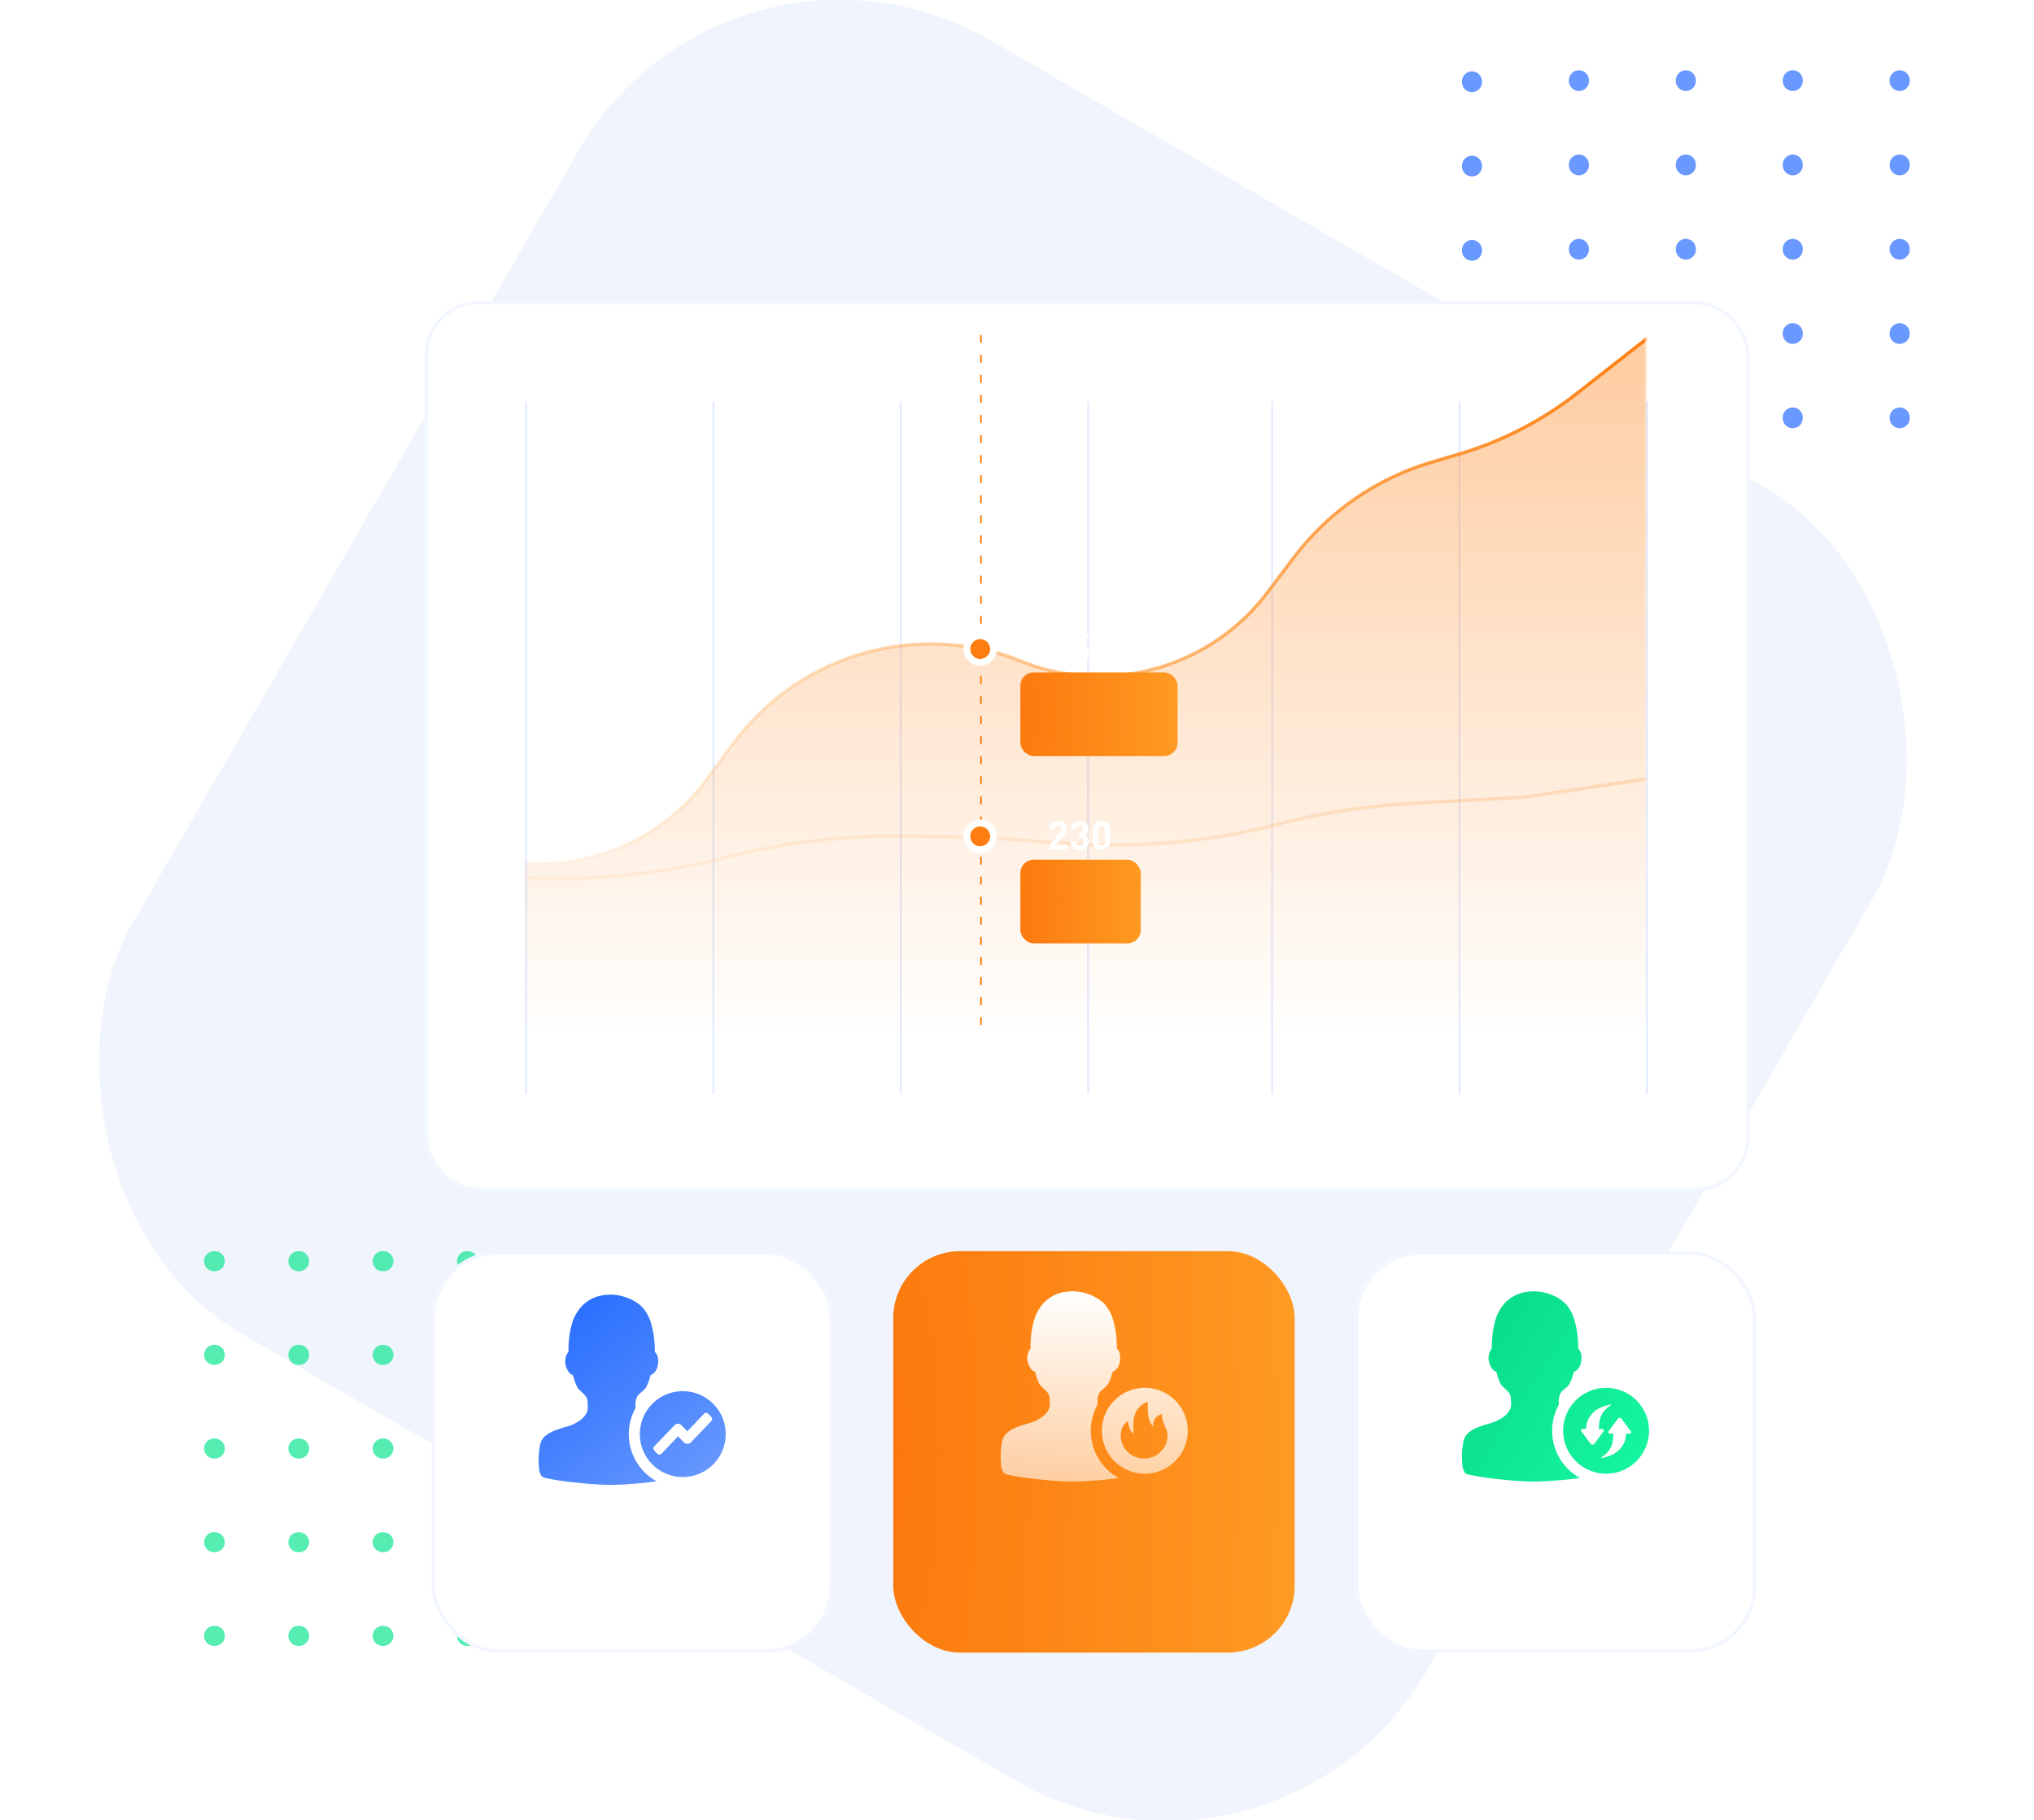 <svg width="608" height="544" viewBox="0 0 608 544" fill="none" xmlns="http://www.w3.org/2000/svg">
<g clip-path="url(#clip0_612_1427)">
<path d="M342.42 288.971L343.278 288.119C354.355 281.687 363.643 272.616 370.302 261.726C376.961 250.837 380.781 238.472 381.417 225.749C382.37 182.686 344.041 146.437 295.605 145.491C247.169 144.545 206.932 178.522 205.979 221.206C205.025 263.89 243.355 300.517 291.791 301.464H297.321C302.781 305.32 308.481 308.829 314.388 311.969C323.441 316.958 333.593 319.656 343.946 319.825C353.48 318.878 355.006 312.916 353.48 309.698C351.955 306.48 348.427 306.48 345.662 304.682C342.68 303.146 340.249 300.733 338.701 297.773C338.22 296.896 337.948 295.921 337.905 294.923C337.862 293.926 338.051 292.931 338.456 292.017C338.861 291.103 339.472 290.294 340.242 289.651C341.012 289.008 341.92 288.548 342.897 288.308" fill="#F0F4FD"/>
<rect x="218" y="-33" width="446.774" height="446.774" rx="90" transform="rotate(30 218 -33)" fill="#F0F4FD"/>
<g opacity="0.7">
<line x1="64" y1="405" x2="187.85" y2="405" stroke="#0DE592" stroke-width="6" stroke-linecap="round" stroke-dasharray="0.2 25"/>
<line x1="64.001" y1="377" x2="187.851" y2="377" stroke="#0DE592" stroke-width="6" stroke-linecap="round" stroke-dasharray="0.2 25"/>
<line x1="64" y1="433" x2="187.85" y2="433" stroke="#0DE592" stroke-width="6" stroke-linecap="round" stroke-dasharray="0.2 25"/>
<line x1="64" y1="461" x2="187.85" y2="461" stroke="#0DE592" stroke-width="6" stroke-linecap="round" stroke-dasharray="0.2 25"/>
<line x1="64" y1="489" x2="187.85" y2="489" stroke="#0DE592" stroke-width="6" stroke-linecap="round" stroke-dasharray="0.2 25"/>
</g>
<g opacity="0.6">
<line x1="440" y1="125.337" x2="440" y2="11.337" stroke="#0555FF" stroke-width="6" stroke-linecap="round" stroke-dasharray="0.2 25"/>
<line x1="471.963" y1="125" x2="471.963" y2="11" stroke="#0555FF" stroke-width="6" stroke-linecap="round" stroke-dasharray="0.2 25"/>
<line x1="535.89" y1="125" x2="535.89" y2="11" stroke="#0555FF" stroke-width="6" stroke-linecap="round" stroke-dasharray="0.2 25"/>
<line x1="567.853" y1="125" x2="567.853" y2="11" stroke="#0555FF" stroke-width="6" stroke-linecap="round" stroke-dasharray="0.2 25"/>
<line x1="503.927" y1="125" x2="503.927" y2="11" stroke="#0555FF" stroke-width="6" stroke-linecap="round" stroke-dasharray="0.2 25"/>
</g>
<g filter="url(#filter0_d_612_1427)">
<rect x="127" y="70" width="396" height="266" rx="16" fill="white"/>
<line x1="157.25" y1="100" x2="157.25" y2="307" stroke="#2C70FF" stroke-opacity="0.16" stroke-width="0.5"/>
<line x1="213.25" y1="100" x2="213.25" y2="307" stroke="#2C70FF" stroke-opacity="0.16" stroke-width="0.5"/>
<line x1="269.25" y1="100" x2="269.25" y2="307" stroke="#2C70FF" stroke-opacity="0.16" stroke-width="0.5"/>
<line x1="325.25" y1="100" x2="325.25" y2="307" stroke="#2C70FF" stroke-opacity="0.16" stroke-width="0.5"/>
<line x1="380.25" y1="100" x2="380.25" y2="307" stroke="#2C70FF" stroke-opacity="0.16" stroke-width="0.5"/>
<line x1="436.25" y1="100" x2="436.25" y2="307" stroke="#2C70FF" stroke-opacity="0.16" stroke-width="0.5"/>
<line x1="492.25" y1="100" x2="492.25" y2="307" stroke="#2C70FF" stroke-opacity="0.16" stroke-width="0.5"/>
<rect x="127.5" y="70.5" width="395" height="265" rx="15.5" stroke="#F2F6FF"/>
</g>
<g filter="url(#filter1_d_612_1427)">
<rect x="129" y="354" width="120" height="120" rx="20" fill="white"/>
<rect x="129.5" y="354.5" width="119" height="119" rx="19.5" stroke="#F2F6FF"/>
</g>
<g filter="url(#filter2_d_612_1427)">
<path fill-rule="evenodd" clip-rule="evenodd" d="M182.605 386.009C183.637 386.01 184.665 386.134 185.668 386.379C186.654 386.613 187.614 386.945 188.534 387.372C189.377 387.758 190.176 388.234 190.918 388.792C191.526 389.248 192.07 389.783 192.537 390.382C193.451 391.582 194.14 392.938 194.572 394.383C194.972 395.75 195.272 397.145 195.469 398.555C195.663 400.079 195.758 401.614 195.753 403.15C196.002 403.349 196.204 403.6 196.344 403.887C196.495 404.212 196.605 404.556 196.672 404.908C196.766 405.414 196.781 405.93 196.716 406.44C196.663 407.094 196.508 407.735 196.256 408.341C196.06 408.753 195.793 409.127 195.469 409.448C195.186 409.731 194.842 409.945 194.462 410.072C194.297 410.68 194.123 411.285 193.938 411.888C193.741 412.38 193.543 412.861 193.325 413.336C193.128 413.748 192.862 414.122 192.537 414.443C191.973 414.914 191.419 415.397 190.875 415.891C190.384 416.456 190.085 417.161 190.021 417.906C189.919 418.477 189.914 419.334 189.943 419.913C189.454 420.808 189.183 421.49 188.925 422.152L188.869 422.328C188.498 423.494 188.35 423.961 188.2 424.846C188.049 425.683 188.005 426.346 187.982 426.683L187.978 426.743C187.887 427.951 188.031 429.299 188.126 430.066C188.289 431.159 188.587 432.187 188.759 432.741C188.92 433.205 189.096 433.665 189.285 434.119L189.308 434.169C189.586 434.772 189.725 435.073 190.152 435.833C190.333 436.129 190.519 436.421 190.709 436.711C191.115 437.313 191.443 437.729 191.65 437.967C192.319 438.765 192.756 439.174 192.756 439.174C193.24 439.633 193.729 440.094 194.454 440.636C194.75 440.848 195.066 441.067 195.066 441.067C195.397 441.284 195.733 441.492 196.074 441.693L196.075 441.693C196.124 441.721 196.149 441.735 196.174 441.749C196.189 441.758 196.203 441.767 196.223 441.778C196.237 441.786 196.253 441.796 196.272 441.807C194.772 442.04 192.209 442.313 190.678 442.446C189.207 442.574 187.733 442.678 186.259 442.759C184.859 442.836 183.634 442.873 182.605 442.873C181.577 442.873 180.374 442.836 178.996 442.759C177.617 442.682 176.217 442.58 174.751 442.446C173.298 442.314 171.847 442.162 170.398 441.991C168.954 441.82 167.641 441.641 166.46 441.453C165.279 441.265 164.294 441.074 163.463 440.884C162.918 440.804 162.396 440.61 161.931 440.316C161.385 439.491 161.096 438.524 161.1 437.535C160.91 435.527 160.991 433.503 161.34 431.516C161.431 430.284 161.996 429.135 162.916 428.309C163.821 427.556 164.85 426.964 165.957 426.559C167.141 426.114 168.345 425.725 169.566 425.395C170.74 425.086 171.856 424.587 172.87 423.919C173.503 423.529 174.078 423.051 174.576 422.499C174.938 422.097 175.226 421.636 175.429 421.136C175.622 420.687 175.718 420.204 175.714 419.716C175.714 419.224 175.692 418.675 175.648 418.068C175.624 417.297 175.321 416.561 174.795 415.996C174.261 415.454 173.706 414.933 173.132 414.434C172.816 414.116 172.563 413.74 172.388 413.327C172.188 412.846 171.991 412.363 171.798 411.879C171.612 411.277 171.438 410.671 171.273 410.063C171.003 409.976 170.751 409.841 170.529 409.665C170.265 409.429 170.03 409.162 169.829 408.871C169.535 408.418 169.321 407.919 169.195 407.394C168.984 406.836 168.902 406.238 168.954 405.644C168.991 405.179 169.087 404.721 169.238 404.281C169.396 403.844 169.634 403.439 169.938 403.089C169.902 401.647 169.975 400.205 170.157 398.774C170.314 397.452 170.57 396.143 170.923 394.858C171.269 393.523 171.839 392.256 172.607 391.111C173.219 390.13 173.987 389.257 174.883 388.527C175.663 387.895 176.524 387.37 177.442 386.965C178.281 386.598 179.163 386.34 180.067 386.199C180.907 386.069 181.756 386.002 182.606 386V386.009H182.605ZM216.935 427.685C216.935 434.778 211.185 440.528 204.092 440.528C196.999 440.528 191.249 434.778 191.249 427.685C191.249 420.592 196.999 414.842 204.092 414.842C211.185 414.842 216.935 420.592 216.935 427.685ZM210.445 421.6C210.562 421.479 210.772 421.321 211.07 421.321C211.368 421.321 211.578 421.479 211.694 421.6L212.621 422.561C212.741 422.685 212.88 422.892 212.88 423.174C212.88 423.454 212.742 423.661 212.622 423.785L206.481 430.203L206.465 430.216C205.908 430.712 205.028 430.764 204.466 430.18L202.684 428.332L197.743 433.544C197.627 433.665 197.416 433.824 197.118 433.824C196.82 433.824 196.609 433.666 196.493 433.545L195.566 432.584C195.406 432.418 195.307 432.193 195.307 431.953C195.307 431.748 195.387 431.49 195.61 431.313L195.601 431.322L195.722 431.438L195.62 431.305L195.61 431.313L201.66 424.99L201.676 424.977C202.233 424.482 203.113 424.429 203.675 425.013L205.457 426.861L210.441 421.604L210.445 421.6Z" fill="url(#paint0_linear_612_1427)"/>
</g>
<g filter="url(#filter3_d_612_1427)">
<rect x="267" y="354" width="120" height="120" rx="20" fill="url(#paint1_radial_612_1427)"/>
</g>
<path fill-rule="evenodd" clip-rule="evenodd" d="M320.714 386.009C321.746 386.01 322.775 386.134 323.777 386.379C324.763 386.613 325.723 386.945 326.643 387.372C327.486 387.758 328.286 388.234 329.027 388.792C329.635 389.248 330.179 389.783 330.647 390.382C331.56 391.582 332.249 392.938 332.681 394.383C333.081 395.75 333.381 397.145 333.578 398.555C333.772 400.079 333.867 401.614 333.862 403.15C334.111 403.349 334.313 403.6 334.453 403.887C334.604 404.212 334.715 404.556 334.781 404.908C334.876 405.414 334.89 405.93 334.825 406.44C334.772 407.094 334.617 407.735 334.366 408.341C334.169 408.753 333.903 409.127 333.578 409.448C333.296 409.731 332.951 409.945 332.572 410.072C332.407 410.68 332.232 411.285 332.047 411.888C331.85 412.38 331.653 412.861 331.434 413.336C331.238 413.748 330.971 414.122 330.647 414.443C330.083 414.914 329.528 415.397 328.984 415.891C328.493 416.456 328.194 417.161 328.131 417.906C328.029 418.477 328.023 419.334 328.052 419.913C327.563 420.808 327.293 421.49 327.035 422.152L326.979 422.328C326.608 423.494 326.459 423.961 326.31 424.846C326.158 425.683 326.114 426.346 326.092 426.683L326.088 426.743C325.997 427.951 326.14 429.299 326.235 430.066C326.398 431.159 326.697 432.187 326.868 432.741C327.03 433.205 327.205 433.665 327.394 434.119L327.417 434.169C327.695 434.772 327.835 435.073 328.262 435.833C328.443 436.129 328.628 436.421 328.819 436.711C329.225 437.313 329.553 437.729 329.759 437.967C330.428 438.765 330.865 439.174 330.865 439.174C331.35 439.633 331.838 440.094 332.563 440.636C332.859 440.848 333.175 441.067 333.175 441.067C333.506 441.284 333.842 441.492 334.183 441.693L334.184 441.693C334.234 441.721 334.258 441.735 334.283 441.749C334.298 441.758 334.313 441.767 334.333 441.778C334.346 441.786 334.362 441.796 334.382 441.807C332.881 442.04 330.319 442.313 328.787 442.446C327.316 442.574 325.843 442.678 324.368 442.759C322.968 442.836 321.743 442.873 320.715 442.873C319.686 442.873 318.483 442.836 317.105 442.759C315.726 442.682 314.326 442.58 312.861 442.446C311.407 442.314 309.956 442.162 308.507 441.991C307.063 441.82 305.75 441.641 304.569 441.453C303.388 441.265 302.403 441.074 301.572 440.884C301.027 440.804 300.506 440.61 300.04 440.316C299.494 439.491 299.205 438.524 299.209 437.535C299.02 435.527 299.1 433.503 299.45 431.516C299.541 430.284 300.105 429.135 301.025 428.309C301.931 427.556 302.959 426.964 304.066 426.559C305.25 426.114 306.455 425.725 307.676 425.395C308.85 425.086 309.966 424.587 310.979 423.919C311.613 423.529 312.187 423.051 312.686 422.499C313.047 422.097 313.336 421.636 313.539 421.136C313.731 420.687 313.828 420.204 313.823 419.716C313.823 419.224 313.801 418.675 313.757 418.068C313.734 417.297 313.43 416.561 312.904 415.996C312.37 415.454 311.816 414.933 311.242 414.434C310.925 414.116 310.672 413.74 310.498 413.327C310.297 412.846 310.1 412.363 309.907 411.879C309.722 411.277 309.547 410.671 309.382 410.063C309.113 409.976 308.861 409.841 308.639 409.665C308.374 409.429 308.139 409.162 307.938 408.871C307.645 408.418 307.43 407.919 307.304 407.394C307.094 406.836 307.011 406.238 307.063 405.644C307.1 405.179 307.196 404.721 307.348 404.281C307.506 403.844 307.743 403.439 308.048 403.089C308.011 401.647 308.085 400.205 308.266 398.774C308.423 397.452 308.679 396.143 309.032 394.858C309.378 393.523 309.948 392.256 310.717 391.111C311.328 390.13 312.097 389.257 312.992 388.527C313.773 387.895 314.633 387.37 315.552 386.965C316.39 386.598 317.272 386.34 318.177 386.199C319.017 386.069 319.865 386.002 320.715 386V386.009H320.714ZM355.043 427.685C355.043 434.778 349.293 440.528 342.2 440.528C335.107 440.528 329.357 434.778 329.357 427.685C329.357 420.592 335.107 414.842 342.2 414.842C349.293 414.842 355.043 420.592 355.043 427.685ZM347.333 422.694C347.334 422.694 347.334 422.694 347.334 422.694H347.333C347.333 422.694 347.333 422.694 347.333 422.694ZM347.333 422.694C344.972 423.358 344.54 425.241 344.692 426.437C343.073 424.559 343.074 422.409 343.077 419.368C343.077 419.247 343.077 419.124 343.077 419C338.567 420.678 338.697 424.992 338.77 427.396C338.784 427.871 338.796 428.272 338.769 428.562C337.411 427.465 337.154 424.844 337.154 424.844C335.72 425.572 335 427.517 335 429.094C335 432.908 338.134 436 342 436C345.866 436 349 432.908 349 429.094C349 428.052 348.644 427.268 348.26 426.425C347.81 425.434 347.322 424.362 347.333 422.694Z" fill="url(#paint2_linear_612_1427)"/>
<g filter="url(#filter4_d_612_1427)">
<rect x="405" y="354" width="120" height="120" rx="20" fill="white"/>
<rect x="405.5" y="354.5" width="119" height="119" rx="19.5" stroke="#F2F6FF"/>
</g>
<path fill-rule="evenodd" clip-rule="evenodd" d="M461.668 386.379C460.665 386.134 459.637 386.01 458.605 386.009H458.606V386C457.756 386.002 456.907 386.069 456.067 386.199C455.163 386.34 454.281 386.598 453.442 386.965C452.524 387.37 451.663 387.895 450.883 388.527C449.987 389.257 449.219 390.13 448.607 391.111C447.839 392.256 447.269 393.523 446.923 394.858C446.57 396.143 446.314 397.452 446.157 398.774C445.975 400.205 445.902 401.647 445.938 403.089C445.634 403.439 445.396 403.844 445.238 404.281C445.087 404.721 444.991 405.179 444.954 405.644C444.902 406.238 444.984 406.836 445.195 407.394C445.321 407.919 445.535 408.418 445.829 408.871C446.03 409.162 446.265 409.429 446.529 409.665C446.751 409.841 447.003 409.976 447.273 410.063C447.438 410.671 447.612 411.277 447.798 411.879C447.991 412.363 448.188 412.846 448.388 413.327C448.563 413.74 448.816 414.116 449.132 414.434C449.706 414.933 450.261 415.454 450.795 415.996C451.321 416.561 451.624 417.297 451.648 418.068C451.692 418.675 451.714 419.224 451.714 419.716C451.718 420.204 451.622 420.687 451.429 421.136C451.226 421.636 450.938 422.097 450.576 422.499C450.078 423.051 449.503 423.529 448.87 423.919C447.856 424.587 446.74 425.086 445.566 425.395C444.345 425.725 443.141 426.114 441.957 426.559C440.85 426.964 439.821 427.556 438.916 428.309C437.996 429.135 437.431 430.284 437.34 431.516C436.991 433.503 436.91 435.527 437.1 437.535C437.096 438.524 437.385 439.491 437.931 440.316C438.396 440.61 438.918 440.804 439.463 440.884C440.294 441.074 441.279 441.265 442.46 441.453C443.641 441.641 444.954 441.82 446.398 441.991C447.847 442.162 449.298 442.314 450.751 442.446C452.217 442.58 453.617 442.682 454.996 442.759C456.374 442.836 457.577 442.873 458.605 442.873C459.634 442.873 460.859 442.836 462.259 442.759C463.733 442.678 465.207 442.574 466.678 442.446C468.209 442.313 470.772 442.04 472.272 441.807L472.223 441.778L472.174 441.749C472.149 441.735 472.124 441.721 472.075 441.693L472.074 441.693C471.733 441.492 471.397 441.284 471.066 441.067C471.066 441.067 470.75 440.848 470.454 440.636C469.729 440.094 469.24 439.633 468.756 439.174C468.756 439.174 468.319 438.765 467.65 437.967C467.443 437.729 467.115 437.313 466.709 436.711C466.519 436.421 466.333 436.129 466.152 435.833C465.725 435.073 465.586 434.772 465.308 434.169L465.285 434.119C465.096 433.665 464.92 433.205 464.759 432.741C464.587 432.187 464.289 431.159 464.126 430.066C464.031 429.299 463.887 427.951 463.978 426.743L463.982 426.683C464.005 426.346 464.049 425.683 464.2 424.846C464.35 423.961 464.498 423.494 464.869 422.328L464.925 422.152C465.183 421.49 465.454 420.808 465.943 419.913C465.914 419.334 465.919 418.477 466.021 417.906C466.085 417.161 466.384 416.456 466.875 415.891C467.419 415.397 467.973 414.914 468.537 414.443C468.862 414.122 469.128 413.748 469.325 413.336C469.543 412.861 469.741 412.38 469.938 411.888C470.123 411.285 470.297 410.68 470.462 410.072C470.842 409.945 471.186 409.731 471.469 409.448C471.793 409.127 472.06 408.753 472.256 408.341C472.508 407.735 472.663 407.094 472.716 406.44C472.781 405.93 472.766 405.414 472.672 404.908C472.605 404.556 472.495 404.212 472.344 403.887C472.204 403.6 472.002 403.349 471.753 403.15C471.758 401.614 471.663 400.079 471.469 398.555C471.272 397.145 470.972 395.75 470.572 394.383C470.14 392.938 469.451 391.582 468.537 390.382C468.07 389.783 467.526 389.248 466.918 388.792C466.176 388.234 465.377 387.758 464.534 387.372C463.614 386.945 462.654 386.613 461.668 386.379ZM480.091 440.528C487.184 440.528 492.934 434.778 492.934 427.685C492.934 420.592 487.184 414.842 480.091 414.842C472.998 414.842 467.248 420.592 467.248 427.685C467.248 434.778 472.998 440.528 480.091 440.528ZM479.009 427.149H477.916L477.925 426.929C478.018 424.793 478.132 422.16 481.535 420.038C481.556 420.027 481.572 420.009 481.582 419.986C481.591 419.964 481.592 419.938 481.586 419.915C481.58 419.892 481.565 419.871 481.546 419.858C481.527 419.844 481.504 419.838 481.481 419.841C474.657 421.003 474.099 425.836 474.088 427.126H472.995C472.918 427.126 472.843 427.149 472.779 427.192C472.714 427.235 472.663 427.297 472.63 427.369C472.597 427.442 472.584 427.523 472.592 427.603C472.601 427.683 472.63 427.76 472.677 427.823L475.444 431.53C475.513 431.626 475.602 431.704 475.705 431.758C475.807 431.812 475.92 431.84 476.035 431.84C476.149 431.84 476.262 431.812 476.365 431.758C476.467 431.704 476.556 431.626 476.625 431.53L479.348 427.823C479.392 427.76 479.419 427.685 479.426 427.606C479.432 427.528 479.419 427.449 479.386 427.378C479.354 427.307 479.303 427.248 479.241 427.205C479.178 427.163 479.105 427.14 479.031 427.138L479.009 427.149ZM482.264 428.531H481.171L481.149 428.542C481.075 428.54 481.002 428.517 480.939 428.475C480.876 428.432 480.826 428.373 480.794 428.302C480.761 428.231 480.747 428.152 480.754 428.074C480.761 427.995 480.787 427.92 480.832 427.857L483.555 424.15C483.623 424.054 483.712 423.976 483.815 423.922C483.917 423.868 484.03 423.84 484.145 423.84C484.26 423.84 484.373 423.868 484.475 423.922C484.578 423.976 484.667 424.054 484.736 424.15L487.502 427.857C487.55 427.92 487.579 427.997 487.587 428.077C487.596 428.157 487.583 428.238 487.55 428.311C487.517 428.383 487.465 428.445 487.401 428.488C487.336 428.531 487.262 428.554 487.185 428.554H486.092C486.081 429.844 485.523 434.677 478.699 435.839C478.676 435.842 478.653 435.836 478.633 435.822C478.614 435.809 478.6 435.788 478.594 435.765C478.587 435.742 478.589 435.716 478.598 435.694C478.607 435.671 478.624 435.653 478.645 435.642C482.047 433.52 482.162 430.887 482.254 428.751C482.258 428.677 482.261 428.604 482.264 428.531Z" fill="url(#paint3_linear_612_1427)"/>
<mask id="mask0_612_1427" style="mask-type:alpha" maskUnits="userSpaceOnUse" x="157" y="100" width="335" height="207">
<rect x="157" y="100" width="335" height="206.786" fill="#C4C4C4"/>
</mask>
<g mask="url(#mask0_612_1427)">
<line x1="293.216" y1="100.25" x2="293.216" y2="306.75" stroke="#FD7D10" stroke-width="0.5" stroke-linecap="round" stroke-dasharray="2 4"/>
<path opacity="0.4" fill-rule="evenodd" clip-rule="evenodd" d="M-180.087 386V368.972C-180.087 344.276 -164.524 322.261 -141.242 314.024V314.024C-132.434 310.908 -123.007 309.954 -113.753 311.244L-110.61 311.683C-88.098 314.821 -65.439 307.038 -49.608 290.728L-48.199 289.276C-31.124 271.685 -6.553 263.51 17.658 267.365L31.289 269.535L53.487 274.49C73.968 279.062 95.393 276.54 114.252 267.338L122.41 263.357C132.704 258.334 144.205 256.311 155.595 257.52V257.52C177.157 259.809 198.314 250.478 211.164 233.012L219.001 222.359C234.186 201.719 259.038 190.497 284.561 192.755L286.14 192.894C292.48 193.455 298.7 194.974 304.585 197.399V197.399C331.067 208.312 361.578 199.98 378.838 177.121L386.725 166.675C397.024 153.036 411.423 143.056 427.81 138.202L436.163 135.727C449.02 131.918 461.042 125.713 471.594 117.438L508.665 88.368V88.368C529.269 70.872 560.915 85.516 560.915 112.546V386H-180.087Z" fill="url(#paint4_linear_612_1427)"/>
<path fill-rule="evenodd" clip-rule="evenodd" d="M-180.087 386V368.972C-180.087 344.276 -164.524 322.261 -141.242 314.024V314.024C-132.434 310.908 -123.007 309.954 -113.753 311.244L-110.61 311.683C-88.098 314.821 -65.439 307.038 -49.608 290.728L-48.199 289.276C-31.124 271.685 -6.553 263.51 17.658 267.365L31.289 269.535L53.487 274.49C73.968 279.062 95.393 276.54 114.252 267.338L122.41 263.357C132.704 258.334 144.205 256.311 155.595 257.52V257.52C177.157 259.809 198.314 250.478 211.164 233.012L219.001 222.359C234.186 201.719 259.038 190.497 284.561 192.755L286.14 192.894C292.48 193.455 298.7 194.974 304.585 197.399V197.399C331.067 208.312 361.578 199.98 378.838 177.121L386.725 166.675C397.024 153.036 411.423 143.056 427.81 138.202L436.163 135.727C449.02 131.918 461.042 125.713 471.594 117.438L508.665 88.368V88.368C529.269 70.872 560.915 85.516 560.915 112.546V386H-180.087Z" stroke="url(#paint5_linear_612_1427)"/>
<g filter="url(#filter5_d_612_1427)">
<circle cx="293" cy="194" r="3" fill="#FD7D10"/>
<circle cx="293" cy="194" r="4" stroke="white" stroke-width="2"/>
</g>
<path opacity="0.2" fill-rule="evenodd" clip-rule="evenodd" d="M-180.087 313V313C-180.087 292.022 -163.826 274.636 -142.895 273.234L-127.837 272.225L-96.777 273.045C-82.166 273.43 -67.558 272.213 -53.212 269.415L-42.917 267.407C-28.325 264.561 -13.462 263.351 1.397 263.799L31.289 264.7L85.122 266.975L138.164 262.075L163.053 262.575C181.209 262.94 199.515 260.783 217.101 256.257V256.257C234.47 251.787 252.544 249.627 270.477 249.928L295.706 250.35L316.999 252.011C338.55 253.693 360.231 251.869 381.198 246.612L384.13 245.876C396.403 242.799 408.94 240.893 421.573 240.185L455.623 238.275L508.665 230.4V230.4C536.072 225.994 560.915 247.161 560.915 274.921V313H-180.087Z" stroke="url(#paint6_linear_612_1427)"/>
<g filter="url(#filter6_d_612_1427)">
<rect x="305" y="181" width="47" height="25" rx="4" fill="url(#paint7_radial_612_1427)"/>
</g>
<path d="M343.844 191.964L340.502 188L337.16 191.964C336.871 192.305 336.985 192.582 337.41 192.582L338.953 192.582L338.953 197.164C338.953 197.629 339.296 198 339.728 198L341.277 198C341.702 198 342.045 197.629 342.052 197.171L342.052 192.582L343.595 192.582C344.013 192.582 344.127 192.305 343.844 191.964V191.964Z" fill="white"/>
<g filter="url(#filter7_d_612_1427)">
<rect x="305" y="237" width="36" height="25" rx="4" fill="url(#paint8_radial_612_1427)"/>
</g>
<path d="M319.144 196.788V195.312H318.364V193.716H316.864V195.312H315.076L318.004 189.456H316.3L313.372 195.312V196.788H316.864V198H318.364V196.788H319.144ZM325.444 195.12C325.444 194.316 325.348 193.512 324.676 192.84C324.328 192.492 323.788 192.264 323.08 192.264C322.504 192.264 322.024 192.48 321.796 192.696V190.86H325.252V189.456H320.38V194.28H321.808C321.916 193.944 322.204 193.584 322.84 193.584C323.596 193.584 323.884 194.136 323.884 195.12C323.884 195.66 323.824 196.116 323.548 196.392C323.356 196.584 323.104 196.668 322.804 196.668C322.156 196.668 321.844 196.284 321.76 195.612H320.2C320.248 196.236 320.368 196.86 320.896 197.388C321.268 197.76 321.916 198.072 322.804 198.072C323.692 198.072 324.304 197.76 324.688 197.376C325.312 196.752 325.444 196.08 325.444 195.12ZM332.031 195.516C332.031 194.472 331.419 193.908 330.951 193.596C331.383 193.296 331.911 192.732 331.911 191.82C331.911 190.308 330.723 189.384 329.295 189.384C327.867 189.384 326.667 190.308 326.667 191.82C326.667 192.732 327.195 193.296 327.627 193.596C327.159 193.908 326.559 194.472 326.559 195.516C326.559 197.172 327.783 198.072 329.295 198.072C330.807 198.072 332.031 197.172 332.031 195.516ZM330.471 195.492C330.471 196.152 329.955 196.668 329.295 196.668C328.635 196.668 328.119 196.152 328.119 195.492C328.119 194.832 328.635 194.304 329.295 194.304C329.955 194.304 330.471 194.832 330.471 195.492ZM330.351 191.868C330.351 192.492 329.907 192.948 329.295 192.948C328.683 192.948 328.227 192.492 328.227 191.868C328.227 191.256 328.683 190.788 329.295 190.788C329.907 190.788 330.351 191.256 330.351 191.868Z" fill="white"/>
<path d="M318.904 254V252.596H315.604L317.992 249.824C318.58 249.14 318.904 248.696 318.904 247.868C318.904 246.332 317.824 245.384 316.312 245.384C314.848 245.384 313.708 246.32 313.708 247.88H315.268C315.268 247.052 315.796 246.788 316.312 246.788C316.972 246.788 317.344 247.22 317.344 247.856C317.344 248.252 317.212 248.516 316.9 248.888L313.708 252.596V254H318.904ZM325.456 251.528C325.456 250.496 324.964 249.908 324.352 249.584C324.916 249.284 325.336 248.756 325.336 247.832C325.336 246.392 324.244 245.384 322.732 245.384C321.292 245.384 320.152 246.296 320.116 247.82H321.676C321.712 247.172 322.144 246.788 322.732 246.788C323.296 246.788 323.776 247.16 323.776 247.88C323.776 248.48 323.452 248.948 322.696 248.948H322.468V250.304H322.696C323.464 250.304 323.896 250.772 323.896 251.48C323.896 252.248 323.416 252.668 322.744 252.668C322.132 252.668 321.604 252.32 321.58 251.552H320.02C320.044 253.34 321.352 254.072 322.744 254.072C324.208 254.072 325.456 253.232 325.456 251.528ZM331.887 251.528V247.928C331.887 246.296 330.687 245.384 329.295 245.384C327.903 245.384 326.691 246.296 326.691 247.928V251.528C326.691 253.16 327.903 254.072 329.295 254.072C330.687 254.072 331.887 253.16 331.887 251.528ZM330.327 251.516C330.327 252.236 329.907 252.668 329.295 252.668C328.683 252.668 328.251 252.236 328.251 251.516V247.952C328.251 247.232 328.683 246.788 329.295 246.788C329.907 246.788 330.327 247.232 330.327 247.952V251.516Z" fill="white"/>
<g filter="url(#filter8_d_612_1427)">
<circle cx="293" cy="250" r="3" fill="#FD7D10"/>
<circle cx="293" cy="250" r="4" stroke="white" stroke-width="2"/>
</g>
</g>
</g>
<defs>
<filter id="filter0_d_612_1427" x="87" y="50" width="476" height="346" filterUnits="userSpaceOnUse" color-interpolation-filters="sRGB">
<feFlood flood-opacity="0" result="BackgroundImageFix"/>
<feColorMatrix in="SourceAlpha" type="matrix" values="0 0 0 0 0 0 0 0 0 0 0 0 0 0 0 0 0 0 127 0" result="hardAlpha"/>
<feMorphology radius="20" operator="erode" in="SourceAlpha" result="effect1_dropShadow_612_1427"/>
<feOffset dy="20"/>
<feGaussianBlur stdDeviation="30"/>
<feColorMatrix type="matrix" values="0 0 0 0 0.02 0 0 0 0 0.333 0 0 0 0 1 0 0 0 0.1 0"/>
<feBlend mode="normal" in2="BackgroundImageFix" result="effect1_dropShadow_612_1427"/>
<feBlend mode="normal" in="SourceGraphic" in2="effect1_dropShadow_612_1427" result="shape"/>
</filter>
<filter id="filter1_d_612_1427" x="89" y="334" width="200" height="200" filterUnits="userSpaceOnUse" color-interpolation-filters="sRGB">
<feFlood flood-opacity="0" result="BackgroundImageFix"/>
<feColorMatrix in="SourceAlpha" type="matrix" values="0 0 0 0 0 0 0 0 0 0 0 0 0 0 0 0 0 0 127 0" result="hardAlpha"/>
<feMorphology radius="20" operator="erode" in="SourceAlpha" result="effect1_dropShadow_612_1427"/>
<feOffset dy="20"/>
<feGaussianBlur stdDeviation="30"/>
<feColorMatrix type="matrix" values="0 0 0 0 0.02 0 0 0 0 0.333 0 0 0 0 1 0 0 0 0.1 0"/>
<feBlend mode="normal" in2="BackgroundImageFix" result="effect1_dropShadow_612_1427"/>
<feBlend mode="normal" in="SourceGraphic" in2="effect1_dropShadow_612_1427" result="shape"/>
</filter>
<filter id="filter2_d_612_1427" x="151" y="377" width="75.935" height="76.873" filterUnits="userSpaceOnUse" color-interpolation-filters="sRGB">
<feFlood flood-opacity="0" result="BackgroundImageFix"/>
<feColorMatrix in="SourceAlpha" type="matrix" values="0 0 0 0 0 0 0 0 0 0 0 0 0 0 0 0 0 0 127 0" result="hardAlpha"/>
<feOffset dy="1"/>
<feGaussianBlur stdDeviation="5"/>
<feComposite in2="hardAlpha" operator="out"/>
<feColorMatrix type="matrix" values="0 0 0 0 0.165 0 0 0 0 0.435 0 0 0 0 1 0 0 0 0.15 0"/>
<feBlend mode="normal" in2="BackgroundImageFix" result="effect1_dropShadow_612_1427"/>
<feBlend mode="normal" in="SourceGraphic" in2="effect1_dropShadow_612_1427" result="shape"/>
</filter>
<filter id="filter3_d_612_1427" x="247" y="354" width="160" height="160" filterUnits="userSpaceOnUse" color-interpolation-filters="sRGB">
<feFlood flood-opacity="0" result="BackgroundImageFix"/>
<feColorMatrix in="SourceAlpha" type="matrix" values="0 0 0 0 0 0 0 0 0 0 0 0 0 0 0 0 0 0 127 0" result="hardAlpha"/>
<feOffset dy="20"/>
<feGaussianBlur stdDeviation="10"/>
<feColorMatrix type="matrix" values="0 0 0 0 0.988 0 0 0 0 0.475 0 0 0 0 0.051 0 0 0 0.1 0"/>
<feBlend mode="normal" in2="BackgroundImageFix" result="effect1_dropShadow_612_1427"/>
<feBlend mode="normal" in="SourceGraphic" in2="effect1_dropShadow_612_1427" result="shape"/>
</filter>
<filter id="filter4_d_612_1427" x="365" y="334" width="200" height="200" filterUnits="userSpaceOnUse" color-interpolation-filters="sRGB">
<feFlood flood-opacity="0" result="BackgroundImageFix"/>
<feColorMatrix in="SourceAlpha" type="matrix" values="0 0 0 0 0 0 0 0 0 0 0 0 0 0 0 0 0 0 127 0" result="hardAlpha"/>
<feMorphology radius="20" operator="erode" in="SourceAlpha" result="effect1_dropShadow_612_1427"/>
<feOffset dy="20"/>
<feGaussianBlur stdDeviation="30"/>
<feColorMatrix type="matrix" values="0 0 0 0 0.047 0 0 0 0 0.882 0 0 0 0 0.561 0 0 0 0.1 0"/>
<feBlend mode="normal" in2="BackgroundImageFix" result="effect1_dropShadow_612_1427"/>
<feBlend mode="normal" in="SourceGraphic" in2="effect1_dropShadow_612_1427" result="shape"/>
</filter>
<filter id="filter5_d_612_1427" x="284" y="185" width="18" height="18" filterUnits="userSpaceOnUse" color-interpolation-filters="sRGB">
<feFlood flood-opacity="0" result="BackgroundImageFix"/>
<feColorMatrix in="SourceAlpha" type="matrix" values="0 0 0 0 0 0 0 0 0 0 0 0 0 0 0 0 0 0 127 0" result="hardAlpha"/>
<feOffset/>
<feGaussianBlur stdDeviation="2"/>
<feComposite in2="hardAlpha" operator="out"/>
<feColorMatrix type="matrix" values="0 0 0 0 0.992 0 0 0 0 0.49 0 0 0 0 0.063 0 0 0 0.23 0"/>
<feBlend mode="normal" in2="BackgroundImageFix" result="effect1_dropShadow_612_1427"/>
<feBlend mode="normal" in="SourceGraphic" in2="effect1_dropShadow_612_1427" result="shape"/>
</filter>
<filter id="filter6_d_612_1427" x="285" y="181" width="87" height="65" filterUnits="userSpaceOnUse" color-interpolation-filters="sRGB">
<feFlood flood-opacity="0" result="BackgroundImageFix"/>
<feColorMatrix in="SourceAlpha" type="matrix" values="0 0 0 0 0 0 0 0 0 0 0 0 0 0 0 0 0 0 127 0" result="hardAlpha"/>
<feOffset dy="20"/>
<feGaussianBlur stdDeviation="10"/>
<feColorMatrix type="matrix" values="0 0 0 0 0.988 0 0 0 0 0.475 0 0 0 0 0.051 0 0 0 0.1 0"/>
<feBlend mode="normal" in2="BackgroundImageFix" result="effect1_dropShadow_612_1427"/>
<feBlend mode="normal" in="SourceGraphic" in2="effect1_dropShadow_612_1427" result="shape"/>
</filter>
<filter id="filter7_d_612_1427" x="285" y="237" width="76" height="65" filterUnits="userSpaceOnUse" color-interpolation-filters="sRGB">
<feFlood flood-opacity="0" result="BackgroundImageFix"/>
<feColorMatrix in="SourceAlpha" type="matrix" values="0 0 0 0 0 0 0 0 0 0 0 0 0 0 0 0 0 0 127 0" result="hardAlpha"/>
<feOffset dy="20"/>
<feGaussianBlur stdDeviation="10"/>
<feColorMatrix type="matrix" values="0 0 0 0 0.988 0 0 0 0 0.475 0 0 0 0 0.051 0 0 0 0.1 0"/>
<feBlend mode="normal" in2="BackgroundImageFix" result="effect1_dropShadow_612_1427"/>
<feBlend mode="normal" in="SourceGraphic" in2="effect1_dropShadow_612_1427" result="shape"/>
</filter>
<filter id="filter8_d_612_1427" x="284" y="241" width="18" height="18" filterUnits="userSpaceOnUse" color-interpolation-filters="sRGB">
<feFlood flood-opacity="0" result="BackgroundImageFix"/>
<feColorMatrix in="SourceAlpha" type="matrix" values="0 0 0 0 0 0 0 0 0 0 0 0 0 0 0 0 0 0 127 0" result="hardAlpha"/>
<feOffset/>
<feGaussianBlur stdDeviation="2"/>
<feComposite in2="hardAlpha" operator="out"/>
<feColorMatrix type="matrix" values="0 0 0 0 0.992 0 0 0 0 0.49 0 0 0 0 0.063 0 0 0 0.23 0"/>
<feBlend mode="normal" in2="BackgroundImageFix" result="effect1_dropShadow_612_1427"/>
<feBlend mode="normal" in="SourceGraphic" in2="effect1_dropShadow_612_1427" result="shape"/>
</filter>
<linearGradient id="paint0_linear_612_1427" x1="210" y1="437" x2="171.292" y2="389.388" gradientUnits="userSpaceOnUse">
<stop stop-color="#6395FD"/>
<stop offset="1" stop-color="#2A6FFF"/>
</linearGradient>
<radialGradient id="paint1_radial_612_1427" cx="0" cy="0" r="1" gradientUnits="userSpaceOnUse" gradientTransform="translate(267.015 414) scale(120.138 557.005)">
<stop stop-color="#FC790D"/>
<stop offset="1" stop-color="#FF9A23"/>
</radialGradient>
<linearGradient id="paint2_linear_612_1427" x1="327.076" y1="386" x2="327.076" y2="442.873" gradientUnits="userSpaceOnUse">
<stop stop-color="white"/>
<stop offset="0.993" stop-color="white" stop-opacity="0.6"/>
</linearGradient>
<linearGradient id="paint3_linear_612_1427" x1="438.583" y1="387.422" x2="497.404" y2="425.26" gradientUnits="userSpaceOnUse">
<stop stop-color="#07D988"/>
<stop offset="1" stop-color="#15F59F"/>
</linearGradient>
<linearGradient id="paint4_linear_612_1427" x1="189.892" y1="100" x2="189.892" y2="311.604" gradientUnits="userSpaceOnUse">
<stop stop-color="#FD7E10"/>
<stop offset="1" stop-color="#FD7E10" stop-opacity="0"/>
</linearGradient>
<linearGradient id="paint5_linear_612_1427" x1="494.087" y1="139.5" x2="154.543" y2="139.541" gradientUnits="userSpaceOnUse">
<stop stop-color="#FD7F11"/>
<stop offset="1" stop-color="#FF9B25" stop-opacity="0"/>
</linearGradient>
<linearGradient id="paint6_linear_612_1427" x1="494.087" y1="247.411" x2="154.543" y2="247.565" gradientUnits="userSpaceOnUse">
<stop stop-color="#FD7F11"/>
<stop offset="1" stop-color="#FF9B25" stop-opacity="0.4"/>
</linearGradient>
<radialGradient id="paint7_radial_612_1427" cx="0" cy="0" r="1" gradientUnits="userSpaceOnUse" gradientTransform="translate(305.006 193.5) scale(47.054 116.043)">
<stop stop-color="#FC790D"/>
<stop offset="1" stop-color="#FF9A23"/>
</radialGradient>
<radialGradient id="paint8_radial_612_1427" cx="0" cy="0" r="1" gradientUnits="userSpaceOnUse" gradientTransform="translate(305.004 249.5) scale(36.041 116.043)">
<stop stop-color="#FC790D"/>
<stop offset="1" stop-color="#FF9A23"/>
</radialGradient>
<clipPath id="clip0_612_1427">
<rect width="608" height="544" fill="white"/>
</clipPath>
</defs>
</svg>
